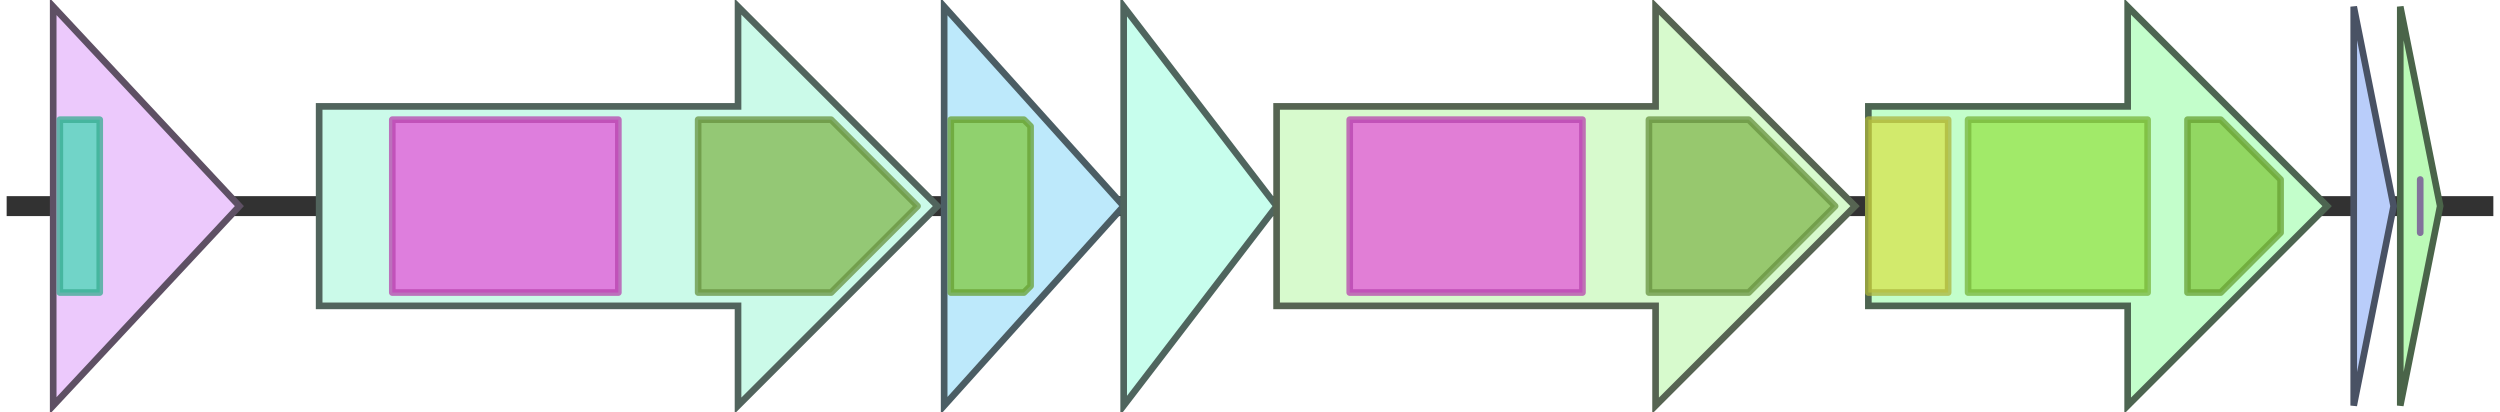 <svg version="1.1" baseProfile="full" xmlns="http://www.w3.org/2000/svg" width="376" height="62">
	<line x1="1" y1="31" x2="375" y2="31" style="stroke:rgb(50,50,50); stroke-width:3 "/>
	<g>
		<title>bhtR</title>
		<polygon class="bhtR" points="8,16 8,16 8,1 36,31 8,61 8,46 8,46" fill="rgb(236,201,252)" fill-opacity="1.0" stroke="rgb(94,80,100)" stroke-width="1" />
		<g>
			<title>PF12844</title>
			<rect class="PF12844" x="9" y="18" stroke-linejoin="round" width="6" height="26" fill="rgb(72,216,183)" stroke="rgb(57,172,146)" stroke-width="1" opacity="0.75" />
		</g>
	</g>
	<g>
		<title>bhtM1</title>
		<polygon class="bhtM1" points="48,16 111,16 111,1 141,31 111,61 111,46 48,46" fill="rgb(203,250,233)" fill-opacity="1.0" stroke="rgb(81,100,93)" stroke-width="1" />
		<g>
			<title>PF13575</title>
			<rect class="PF13575" x="59" y="18" stroke-linejoin="round" width="34" height="26" fill="rgb(228,84,217)" stroke="rgb(182,67,173)" stroke-width="1" opacity="0.75" />
		</g>
		<g>
			<title>PF05147</title>
			<polygon class="PF05147" points="105,18 125,18 138,31 125,44 105,44" stroke-linejoin="round" width="35" height="26" fill="rgb(129,182,79)" stroke="rgb(103,145,63)" stroke-width="1" opacity="0.75" />
		</g>
	</g>
	<g>
		<title>bhtF</title>
		<polygon class="bhtF" points="142,16 142,16 142,1 169,31 142,61 142,46 142,46" fill="rgb(189,233,251)" fill-opacity="1.0" stroke="rgb(75,93,100)" stroke-width="1" />
		<g>
			<title>PF00005</title>
			<polygon class="PF00005" points="143,18 154,18 155,19 155,43 154,44 143,44" stroke-linejoin="round" width="12" height="26" fill="rgb(129,201,63)" stroke="rgb(103,160,50)" stroke-width="1" opacity="0.75" />
		</g>
	</g>
	<g>
		<title>bhtE</title>
		<polygon class="bhtE" points="169,16 169,16 169,1 192,31 169,61 169,46 169,46" fill="rgb(199,254,237)" fill-opacity="1.0" stroke="rgb(79,101,94)" stroke-width="1" />
	</g>
	<g>
		<title>bhtM2</title>
		<polygon class="bhtM2" points="192,16 249,16 249,1 279,31 249,61 249,46 192,46" fill="rgb(215,250,205)" fill-opacity="1.0" stroke="rgb(86,100,82)" stroke-width="1" />
		<g>
			<title>PF13575</title>
			<rect class="PF13575" x="203" y="18" stroke-linejoin="round" width="35" height="26" fill="rgb(228,84,217)" stroke="rgb(182,67,173)" stroke-width="1" opacity="0.75" />
		</g>
		<g>
			<title>PF05147</title>
			<polygon class="PF05147" points="248,18 263,18 276,31 263,44 248,44" stroke-linejoin="round" width="30" height="26" fill="rgb(129,182,79)" stroke="rgb(103,145,63)" stroke-width="1" opacity="0.75" />
		</g>
	</g>
	<g>
		<title>bhtT</title>
		<polygon class="bhtT" points="281,16 320,16 320,1 350,31 320,61 320,46 281,46" fill="rgb(195,254,203)" fill-opacity="1.0" stroke="rgb(77,101,81)" stroke-width="1" />
		<g>
			<title>PF03412</title>
			<rect class="PF03412" x="281" y="18" stroke-linejoin="round" width="12" height="26" fill="rgb(214,226,77)" stroke="rgb(171,180,61)" stroke-width="1" opacity="0.75" />
		</g>
		<g>
			<title>PF00664</title>
			<rect class="PF00664" x="296" y="18" stroke-linejoin="round" width="27" height="26" fill="rgb(149,226,73)" stroke="rgb(119,180,58)" stroke-width="1" opacity="0.75" />
		</g>
		<g>
			<title>PF00005</title>
			<polygon class="PF00005" points="329,18 334,18 343,27 343,35 334,44 329,44" stroke-linejoin="round" width="14" height="26" fill="rgb(129,201,63)" stroke="rgb(103,160,50)" stroke-width="1" opacity="0.75" />
		</g>
	</g>
	<g>
		<title>bhtA_beta</title>
		<polygon class="bhtA_beta" points="354,16 354,16 354,1 360,31 354,61 354,46 354,46" fill="rgb(185,205,250)" fill-opacity="1.0" stroke="rgb(73,82,100)" stroke-width="1" />
	</g>
	<g>
		<title>bhtA_alpha</title>
		<polygon class="bhtA_alpha" points="361,16 361,16 361,1 367,31 361,61 361,46 361,46" fill="rgb(187,250,183)" fill-opacity="1.0" stroke="rgb(74,100,73)" stroke-width="1" />
		<g>
			<title>PF14867</title>
			<polygon class="PF14867" points="364,27 364,31 364,35" stroke-linejoin="round" width="3" height="26" fill="rgb(140,86,183)" stroke="rgb(111,68,146)" stroke-width="1" opacity="0.75" />
		</g>
	</g>
</svg>
